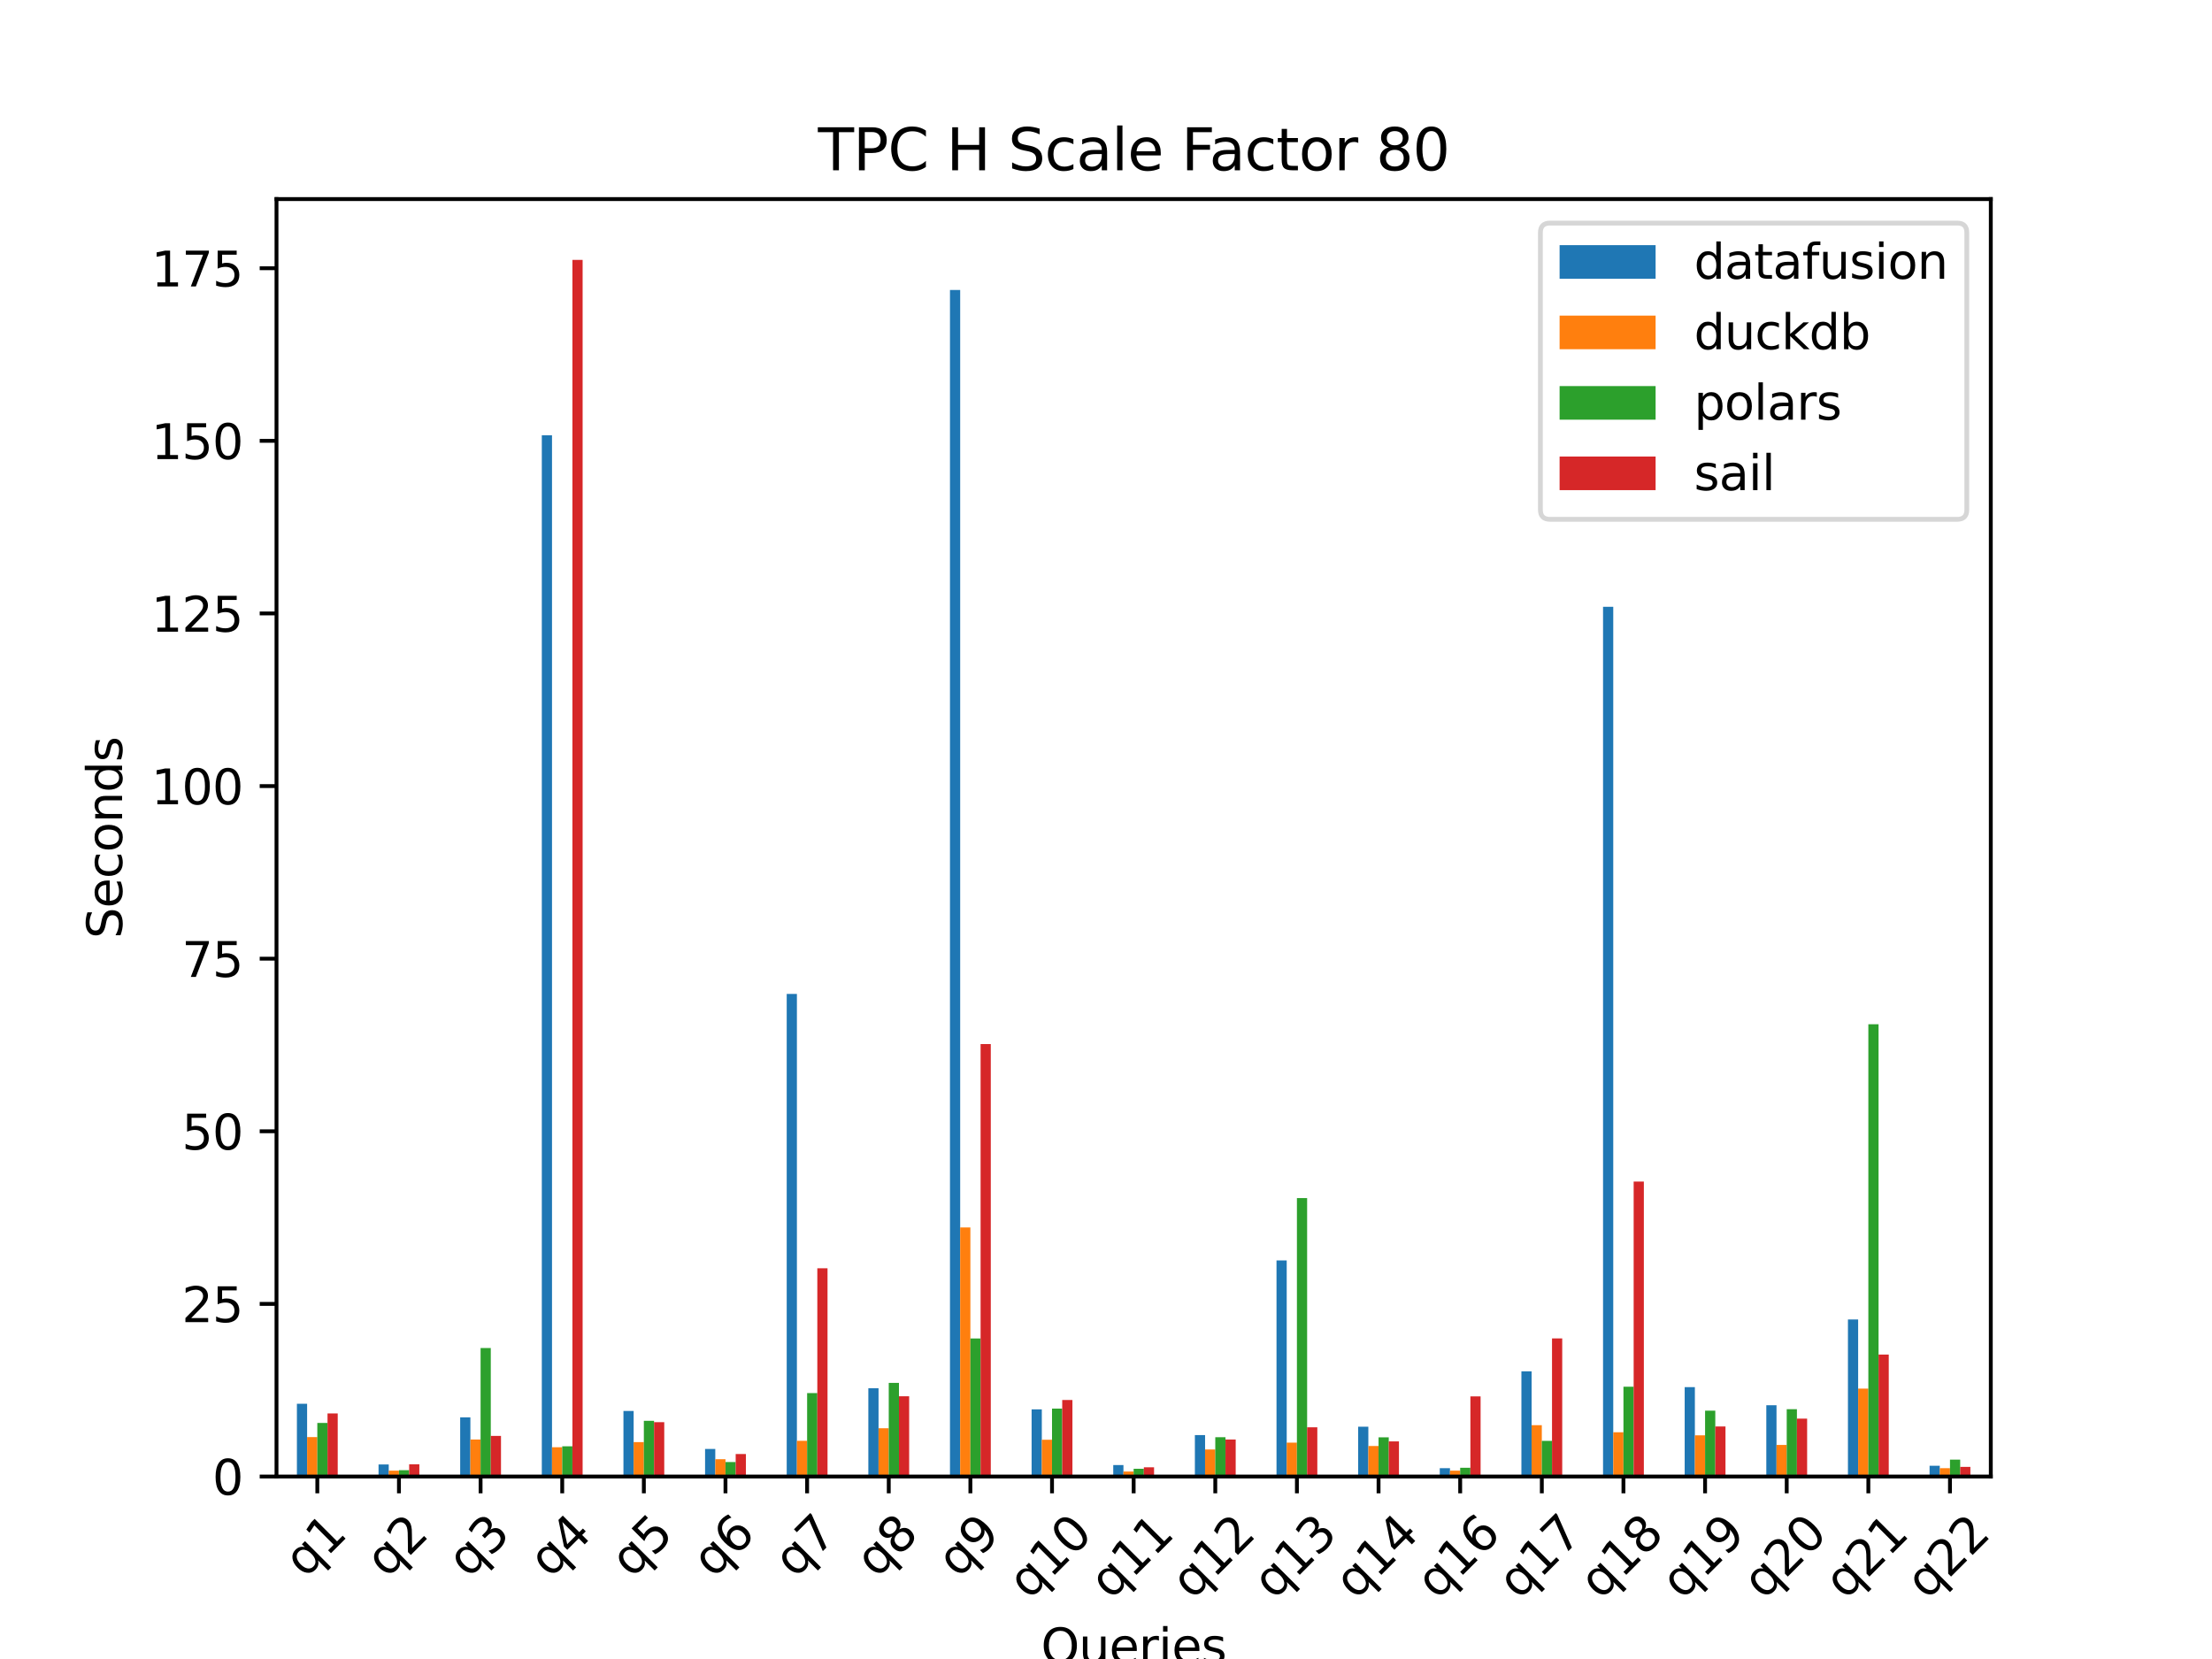 <?xml version="1.0" encoding="utf-8" standalone="no"?>
<!DOCTYPE svg PUBLIC "-//W3C//DTD SVG 1.1//EN"
  "http://www.w3.org/Graphics/SVG/1.1/DTD/svg11.dtd">
<svg xmlns:xlink="http://www.w3.org/1999/xlink" width="460.8pt" height="345.6pt" viewBox="0 0 460.8 345.6" xmlns="http://www.w3.org/2000/svg" version="1.1">
 <defs>
  <style type="text/css">*{stroke-linejoin: round; stroke-linecap: butt}</style>
 </defs>
 <g id="figure_1">
  <g id="patch_1">
   <path d="M 0 345.6 
L 460.8 345.6 
L 460.8 0 
L 0 0 
z
" style="fill: #ffffff"/>
  </g>
  <g id="axes_1">
   <g id="patch_2">
    <path d="M 57.6 307.584 
L 414.72 307.584 
L 414.72 41.472 
L 57.6 41.472 
z
" style="fill: #ffffff"/>
   </g>
   <g id="patch_3">
    <path d="M 61.851 307.584 
L 63.977 307.584 
L 63.977 292.429 
L 61.851 292.429 
z
" clip-path="url(#p8d4b5e4574)" style="fill: #1f77b4"/>
   </g>
   <g id="patch_4">
    <path d="M 78.857 307.584 
L 80.983 307.584 
L 80.983 305.08 
L 78.857 305.08 
z
" clip-path="url(#p8d4b5e4574)" style="fill: #1f77b4"/>
   </g>
   <g id="patch_5">
    <path d="M 95.863 307.584 
L 97.989 307.584 
L 97.989 295.262 
L 95.863 295.262 
z
" clip-path="url(#p8d4b5e4574)" style="fill: #1f77b4"/>
   </g>
   <g id="patch_6">
    <path d="M 112.869 307.584 
L 114.994 307.584 
L 114.994 90.67 
L 112.869 90.67 
z
" clip-path="url(#p8d4b5e4574)" style="fill: #1f77b4"/>
   </g>
   <g id="patch_7">
    <path d="M 129.874 307.584 
L 132 307.584 
L 132 293.93 
L 129.874 293.93 
z
" clip-path="url(#p8d4b5e4574)" style="fill: #1f77b4"/>
   </g>
   <g id="patch_8">
    <path d="M 146.88 307.584 
L 149.006 307.584 
L 149.006 301.847 
L 146.88 301.847 
z
" clip-path="url(#p8d4b5e4574)" style="fill: #1f77b4"/>
   </g>
   <g id="patch_9">
    <path d="M 163.886 307.584 
L 166.011 307.584 
L 166.011 207.055 
L 163.886 207.055 
z
" clip-path="url(#p8d4b5e4574)" style="fill: #1f77b4"/>
   </g>
   <g id="patch_10">
    <path d="M 180.891 307.584 
L 183.017 307.584 
L 183.017 289.195 
L 180.891 289.195 
z
" clip-path="url(#p8d4b5e4574)" style="fill: #1f77b4"/>
   </g>
   <g id="patch_11">
    <path d="M 197.897 307.584 
L 200.023 307.584 
L 200.023 60.404 
L 197.897 60.404 
z
" clip-path="url(#p8d4b5e4574)" style="fill: #1f77b4"/>
   </g>
   <g id="patch_12">
    <path d="M 214.903 307.584 
L 217.029 307.584 
L 217.029 293.596 
L 214.903 293.596 
z
" clip-path="url(#p8d4b5e4574)" style="fill: #1f77b4"/>
   </g>
   <g id="patch_13">
    <path d="M 231.909 307.584 
L 234.034 307.584 
L 234.034 305.196 
L 231.909 305.196 
z
" clip-path="url(#p8d4b5e4574)" style="fill: #1f77b4"/>
   </g>
   <g id="patch_14">
    <path d="M 248.914 307.584 
L 251.04 307.584 
L 251.04 298.949 
L 248.914 298.949 
z
" clip-path="url(#p8d4b5e4574)" style="fill: #1f77b4"/>
   </g>
   <g id="patch_15">
    <path d="M 265.92 307.584 
L 268.046 307.584 
L 268.046 262.569 
L 265.92 262.569 
z
" clip-path="url(#p8d4b5e4574)" style="fill: #1f77b4"/>
   </g>
   <g id="patch_16">
    <path d="M 282.926 307.584 
L 285.051 307.584 
L 285.051 297.211 
L 282.926 297.211 
z
" clip-path="url(#p8d4b5e4574)" style="fill: #1f77b4"/>
   </g>
   <g id="patch_17">
    <path d="M 299.931 307.584 
L 302.057 307.584 
L 302.057 305.854 
L 299.931 305.854 
z
" clip-path="url(#p8d4b5e4574)" style="fill: #1f77b4"/>
   </g>
   <g id="patch_18">
    <path d="M 316.937 307.584 
L 319.063 307.584 
L 319.063 285.675 
L 316.937 285.675 
z
" clip-path="url(#p8d4b5e4574)" style="fill: #1f77b4"/>
   </g>
   <g id="patch_19">
    <path d="M 333.943 307.584 
L 336.069 307.584 
L 336.069 126.411 
L 333.943 126.411 
z
" clip-path="url(#p8d4b5e4574)" style="fill: #1f77b4"/>
   </g>
   <g id="patch_20">
    <path d="M 350.949 307.584 
L 353.074 307.584 
L 353.074 288.96 
L 350.949 288.96 
z
" clip-path="url(#p8d4b5e4574)" style="fill: #1f77b4"/>
   </g>
   <g id="patch_21">
    <path d="M 367.954 307.584 
L 370.08 307.584 
L 370.08 292.737 
L 367.954 292.737 
z
" clip-path="url(#p8d4b5e4574)" style="fill: #1f77b4"/>
   </g>
   <g id="patch_22">
    <path d="M 384.96 307.584 
L 387.086 307.584 
L 387.086 274.871 
L 384.96 274.871 
z
" clip-path="url(#p8d4b5e4574)" style="fill: #1f77b4"/>
   </g>
   <g id="patch_23">
    <path d="M 401.966 307.584 
L 404.091 307.584 
L 404.091 305.343 
L 401.966 305.343 
z
" clip-path="url(#p8d4b5e4574)" style="fill: #1f77b4"/>
   </g>
   <g id="patch_24">
    <path d="M 63.977 307.584 
L 66.103 307.584 
L 66.103 299.376 
L 63.977 299.376 
z
" clip-path="url(#p8d4b5e4574)" style="fill: #ff7f0e"/>
   </g>
   <g id="patch_25">
    <path d="M 80.983 307.584 
L 83.109 307.584 
L 83.109 306.364 
L 80.983 306.364 
z
" clip-path="url(#p8d4b5e4574)" style="fill: #ff7f0e"/>
   </g>
   <g id="patch_26">
    <path d="M 97.989 307.584 
L 100.114 307.584 
L 100.114 299.871 
L 97.989 299.871 
z
" clip-path="url(#p8d4b5e4574)" style="fill: #ff7f0e"/>
   </g>
   <g id="patch_27">
    <path d="M 114.994 307.584 
L 117.12 307.584 
L 117.12 301.491 
L 114.994 301.491 
z
" clip-path="url(#p8d4b5e4574)" style="fill: #ff7f0e"/>
   </g>
   <g id="patch_28">
    <path d="M 132 307.584 
L 134.126 307.584 
L 134.126 300.414 
L 132 300.414 
z
" clip-path="url(#p8d4b5e4574)" style="fill: #ff7f0e"/>
   </g>
   <g id="patch_29">
    <path d="M 149.006 307.584 
L 151.131 307.584 
L 151.131 303.984 
L 149.006 303.984 
z
" clip-path="url(#p8d4b5e4574)" style="fill: #ff7f0e"/>
   </g>
   <g id="patch_30">
    <path d="M 166.011 307.584 
L 168.137 307.584 
L 168.137 300.149 
L 166.011 300.149 
z
" clip-path="url(#p8d4b5e4574)" style="fill: #ff7f0e"/>
   </g>
   <g id="patch_31">
    <path d="M 183.017 307.584 
L 185.143 307.584 
L 185.143 297.531 
L 183.017 297.531 
z
" clip-path="url(#p8d4b5e4574)" style="fill: #ff7f0e"/>
   </g>
   <g id="patch_32">
    <path d="M 200.023 307.584 
L 202.149 307.584 
L 202.149 255.701 
L 200.023 255.701 
z
" clip-path="url(#p8d4b5e4574)" style="fill: #ff7f0e"/>
   </g>
   <g id="patch_33">
    <path d="M 217.029 307.584 
L 219.154 307.584 
L 219.154 299.931 
L 217.029 299.931 
z
" clip-path="url(#p8d4b5e4574)" style="fill: #ff7f0e"/>
   </g>
   <g id="patch_34">
    <path d="M 234.034 307.584 
L 236.16 307.584 
L 236.16 306.551 
L 234.034 306.551 
z
" clip-path="url(#p8d4b5e4574)" style="fill: #ff7f0e"/>
   </g>
   <g id="patch_35">
    <path d="M 251.04 307.584 
L 253.166 307.584 
L 253.166 301.953 
L 251.04 301.953 
z
" clip-path="url(#p8d4b5e4574)" style="fill: #ff7f0e"/>
   </g>
   <g id="patch_36">
    <path d="M 268.046 307.584 
L 270.171 307.584 
L 270.171 300.53 
L 268.046 300.53 
z
" clip-path="url(#p8d4b5e4574)" style="fill: #ff7f0e"/>
   </g>
   <g id="patch_37">
    <path d="M 285.051 307.584 
L 287.177 307.584 
L 287.177 301.223 
L 285.051 301.223 
z
" clip-path="url(#p8d4b5e4574)" style="fill: #ff7f0e"/>
   </g>
   <g id="patch_38">
    <path d="M 302.057 307.584 
L 304.183 307.584 
L 304.183 306.362 
L 302.057 306.362 
z
" clip-path="url(#p8d4b5e4574)" style="fill: #ff7f0e"/>
   </g>
   <g id="patch_39">
    <path d="M 319.063 307.584 
L 321.189 307.584 
L 321.189 296.889 
L 319.063 296.889 
z
" clip-path="url(#p8d4b5e4574)" style="fill: #ff7f0e"/>
   </g>
   <g id="patch_40">
    <path d="M 336.069 307.584 
L 338.194 307.584 
L 338.194 298.366 
L 336.069 298.366 
z
" clip-path="url(#p8d4b5e4574)" style="fill: #ff7f0e"/>
   </g>
   <g id="patch_41">
    <path d="M 353.074 307.584 
L 355.2 307.584 
L 355.2 299.008 
L 353.074 299.008 
z
" clip-path="url(#p8d4b5e4574)" style="fill: #ff7f0e"/>
   </g>
   <g id="patch_42">
    <path d="M 370.08 307.584 
L 372.206 307.584 
L 372.206 301.008 
L 370.08 301.008 
z
" clip-path="url(#p8d4b5e4574)" style="fill: #ff7f0e"/>
   </g>
   <g id="patch_43">
    <path d="M 387.086 307.584 
L 389.211 307.584 
L 389.211 289.269 
L 387.086 289.269 
z
" clip-path="url(#p8d4b5e4574)" style="fill: #ff7f0e"/>
   </g>
   <g id="patch_44">
    <path d="M 404.091 307.584 
L 406.217 307.584 
L 406.217 305.848 
L 404.091 305.848 
z
" clip-path="url(#p8d4b5e4574)" style="fill: #ff7f0e"/>
   </g>
   <g id="patch_45">
    <path d="M 66.103 307.584 
L 68.229 307.584 
L 68.229 296.42 
L 66.103 296.42 
z
" clip-path="url(#p8d4b5e4574)" style="fill: #2ca02c"/>
   </g>
   <g id="patch_46">
    <path d="M 83.109 307.584 
L 85.234 307.584 
L 85.234 306.266 
L 83.109 306.266 
z
" clip-path="url(#p8d4b5e4574)" style="fill: #2ca02c"/>
   </g>
   <g id="patch_47">
    <path d="M 100.114 307.584 
L 102.24 307.584 
L 102.24 280.822 
L 100.114 280.822 
z
" clip-path="url(#p8d4b5e4574)" style="fill: #2ca02c"/>
   </g>
   <g id="patch_48">
    <path d="M 117.12 307.584 
L 119.246 307.584 
L 119.246 301.29 
L 117.12 301.29 
z
" clip-path="url(#p8d4b5e4574)" style="fill: #2ca02c"/>
   </g>
   <g id="patch_49">
    <path d="M 134.126 307.584 
L 136.251 307.584 
L 136.251 295.987 
L 134.126 295.987 
z
" clip-path="url(#p8d4b5e4574)" style="fill: #2ca02c"/>
   </g>
   <g id="patch_50">
    <path d="M 151.131 307.584 
L 153.257 307.584 
L 153.257 304.568 
L 151.131 304.568 
z
" clip-path="url(#p8d4b5e4574)" style="fill: #2ca02c"/>
   </g>
   <g id="patch_51">
    <path d="M 168.137 307.584 
L 170.263 307.584 
L 170.263 290.205 
L 168.137 290.205 
z
" clip-path="url(#p8d4b5e4574)" style="fill: #2ca02c"/>
   </g>
   <g id="patch_52">
    <path d="M 185.143 307.584 
L 187.269 307.584 
L 187.269 288.077 
L 185.143 288.077 
z
" clip-path="url(#p8d4b5e4574)" style="fill: #2ca02c"/>
   </g>
   <g id="patch_53">
    <path d="M 202.149 307.584 
L 204.274 307.584 
L 204.274 278.828 
L 202.149 278.828 
z
" clip-path="url(#p8d4b5e4574)" style="fill: #2ca02c"/>
   </g>
   <g id="patch_54">
    <path d="M 219.154 307.584 
L 221.28 307.584 
L 221.28 293.434 
L 219.154 293.434 
z
" clip-path="url(#p8d4b5e4574)" style="fill: #2ca02c"/>
   </g>
   <g id="patch_55">
    <path d="M 236.16 307.584 
L 238.286 307.584 
L 238.286 305.975 
L 236.16 305.975 
z
" clip-path="url(#p8d4b5e4574)" style="fill: #2ca02c"/>
   </g>
   <g id="patch_56">
    <path d="M 253.166 307.584 
L 255.291 307.584 
L 255.291 299.401 
L 253.166 299.401 
z
" clip-path="url(#p8d4b5e4574)" style="fill: #2ca02c"/>
   </g>
   <g id="patch_57">
    <path d="M 270.171 307.584 
L 272.297 307.584 
L 272.297 249.577 
L 270.171 249.577 
z
" clip-path="url(#p8d4b5e4574)" style="fill: #2ca02c"/>
   </g>
   <g id="patch_58">
    <path d="M 287.177 307.584 
L 289.303 307.584 
L 289.303 299.42 
L 287.177 299.42 
z
" clip-path="url(#p8d4b5e4574)" style="fill: #2ca02c"/>
   </g>
   <g id="patch_59">
    <path d="M 304.183 307.584 
L 306.309 307.584 
L 306.309 305.766 
L 304.183 305.766 
z
" clip-path="url(#p8d4b5e4574)" style="fill: #2ca02c"/>
   </g>
   <g id="patch_60">
    <path d="M 321.189 307.584 
L 323.314 307.584 
L 323.314 300.163 
L 321.189 300.163 
z
" clip-path="url(#p8d4b5e4574)" style="fill: #2ca02c"/>
   </g>
   <g id="patch_61">
    <path d="M 338.194 307.584 
L 340.32 307.584 
L 340.32 288.876 
L 338.194 288.876 
z
" clip-path="url(#p8d4b5e4574)" style="fill: #2ca02c"/>
   </g>
   <g id="patch_62">
    <path d="M 355.2 307.584 
L 357.326 307.584 
L 357.326 293.868 
L 355.2 293.868 
z
" clip-path="url(#p8d4b5e4574)" style="fill: #2ca02c"/>
   </g>
   <g id="patch_63">
    <path d="M 372.206 307.584 
L 374.331 307.584 
L 374.331 293.559 
L 372.206 293.559 
z
" clip-path="url(#p8d4b5e4574)" style="fill: #2ca02c"/>
   </g>
   <g id="patch_64">
    <path d="M 389.211 307.584 
L 391.337 307.584 
L 391.337 213.375 
L 389.211 213.375 
z
" clip-path="url(#p8d4b5e4574)" style="fill: #2ca02c"/>
   </g>
   <g id="patch_65">
    <path d="M 406.217 307.584 
L 408.343 307.584 
L 408.343 304.071 
L 406.217 304.071 
z
" clip-path="url(#p8d4b5e4574)" style="fill: #2ca02c"/>
   </g>
   <g id="patch_66">
    <path d="M 68.229 307.584 
L 70.354 307.584 
L 70.354 294.443 
L 68.229 294.443 
z
" clip-path="url(#p8d4b5e4574)" style="fill: #d62728"/>
   </g>
   <g id="patch_67">
    <path d="M 85.234 307.584 
L 87.36 307.584 
L 87.36 305.037 
L 85.234 305.037 
z
" clip-path="url(#p8d4b5e4574)" style="fill: #d62728"/>
   </g>
   <g id="patch_68">
    <path d="M 102.24 307.584 
L 104.366 307.584 
L 104.366 299.124 
L 102.24 299.124 
z
" clip-path="url(#p8d4b5e4574)" style="fill: #d62728"/>
   </g>
   <g id="patch_69">
    <path d="M 119.246 307.584 
L 121.371 307.584 
L 121.371 54.144 
L 119.246 54.144 
z
" clip-path="url(#p8d4b5e4574)" style="fill: #d62728"/>
   </g>
   <g id="patch_70">
    <path d="M 136.251 307.584 
L 138.377 307.584 
L 138.377 296.261 
L 136.251 296.261 
z
" clip-path="url(#p8d4b5e4574)" style="fill: #d62728"/>
   </g>
   <g id="patch_71">
    <path d="M 153.257 307.584 
L 155.383 307.584 
L 155.383 302.899 
L 153.257 302.899 
z
" clip-path="url(#p8d4b5e4574)" style="fill: #d62728"/>
   </g>
   <g id="patch_72">
    <path d="M 170.263 307.584 
L 172.389 307.584 
L 172.389 264.202 
L 170.263 264.202 
z
" clip-path="url(#p8d4b5e4574)" style="fill: #d62728"/>
   </g>
   <g id="patch_73">
    <path d="M 187.269 307.584 
L 189.394 307.584 
L 189.394 290.864 
L 187.269 290.864 
z
" clip-path="url(#p8d4b5e4574)" style="fill: #d62728"/>
   </g>
   <g id="patch_74">
    <path d="M 204.274 307.584 
L 206.4 307.584 
L 206.4 217.495 
L 204.274 217.495 
z
" clip-path="url(#p8d4b5e4574)" style="fill: #d62728"/>
   </g>
   <g id="patch_75">
    <path d="M 221.28 307.584 
L 223.406 307.584 
L 223.406 291.647 
L 221.28 291.647 
z
" clip-path="url(#p8d4b5e4574)" style="fill: #d62728"/>
   </g>
   <g id="patch_76">
    <path d="M 238.286 307.584 
L 240.411 307.584 
L 240.411 305.662 
L 238.286 305.662 
z
" clip-path="url(#p8d4b5e4574)" style="fill: #d62728"/>
   </g>
   <g id="patch_77">
    <path d="M 255.291 307.584 
L 257.417 307.584 
L 257.417 299.871 
L 255.291 299.871 
z
" clip-path="url(#p8d4b5e4574)" style="fill: #d62728"/>
   </g>
   <g id="patch_78">
    <path d="M 272.297 307.584 
L 274.423 307.584 
L 274.423 297.333 
L 272.297 297.333 
z
" clip-path="url(#p8d4b5e4574)" style="fill: #d62728"/>
   </g>
   <g id="patch_79">
    <path d="M 289.303 307.584 
L 291.429 307.584 
L 291.429 300.269 
L 289.303 300.269 
z
" clip-path="url(#p8d4b5e4574)" style="fill: #d62728"/>
   </g>
   <g id="patch_80">
    <path d="M 306.309 307.584 
L 308.434 307.584 
L 308.434 290.895 
L 306.309 290.895 
z
" clip-path="url(#p8d4b5e4574)" style="fill: #d62728"/>
   </g>
   <g id="patch_81">
    <path d="M 323.314 307.584 
L 325.44 307.584 
L 325.44 278.82 
L 323.314 278.82 
z
" clip-path="url(#p8d4b5e4574)" style="fill: #d62728"/>
   </g>
   <g id="patch_82">
    <path d="M 340.32 307.584 
L 342.446 307.584 
L 342.446 246.145 
L 340.32 246.145 
z
" clip-path="url(#p8d4b5e4574)" style="fill: #d62728"/>
   </g>
   <g id="patch_83">
    <path d="M 357.326 307.584 
L 359.451 307.584 
L 359.451 297.155 
L 357.326 297.155 
z
" clip-path="url(#p8d4b5e4574)" style="fill: #d62728"/>
   </g>
   <g id="patch_84">
    <path d="M 374.331 307.584 
L 376.457 307.584 
L 376.457 295.531 
L 374.331 295.531 
z
" clip-path="url(#p8d4b5e4574)" style="fill: #d62728"/>
   </g>
   <g id="patch_85">
    <path d="M 391.337 307.584 
L 393.463 307.584 
L 393.463 282.185 
L 391.337 282.185 
z
" clip-path="url(#p8d4b5e4574)" style="fill: #d62728"/>
   </g>
   <g id="patch_86">
    <path d="M 408.343 307.584 
L 410.469 307.584 
L 410.469 305.573 
L 408.343 305.573 
z
" clip-path="url(#p8d4b5e4574)" style="fill: #d62728"/>
   </g>
   <g id="matplotlib.axis_1">
    <g id="xtick_1">
     <g id="line2d_1">
      <defs>
       <path id="mc12cd86eb8" d="M 0 0 
L 0 3.5 
" style="stroke: #000000; stroke-width: 0.8"/>
      </defs>
      <g>
       <use xlink:href="#mc12cd86eb8" x="66.103" y="307.584" style="stroke: #000000; stroke-width: 0.8"/>
      </g>
     </g>
     <g id="text_1">
      <!-- q1 -->
      <g transform="translate(63.56 328.945) rotate(-45) scale(0.1 -0.1)">
       <defs>
        <path id="DejaVuSans-71" d="M 947 1747 
Q 947 1113 1208 752 
Q 1469 391 1925 391 
Q 2381 391 2643 752 
Q 2906 1113 2906 1747 
Q 2906 2381 2643 2742 
Q 2381 3103 1925 3103 
Q 1469 3103 1208 2742 
Q 947 2381 947 1747 
z
M 2906 525 
Q 2725 213 2448 61 
Q 2172 -91 1784 -91 
Q 1150 -91 751 415 
Q 353 922 353 1747 
Q 353 2572 751 3078 
Q 1150 3584 1784 3584 
Q 2172 3584 2448 3432 
Q 2725 3281 2906 2969 
L 2906 3500 
L 3481 3500 
L 3481 -1331 
L 2906 -1331 
L 2906 525 
z
" transform="scale(0.016)"/>
        <path id="DejaVuSans-31" d="M 794 531 
L 1825 531 
L 1825 4091 
L 703 3866 
L 703 4441 
L 1819 4666 
L 2450 4666 
L 2450 531 
L 3481 531 
L 3481 0 
L 794 0 
L 794 531 
z
" transform="scale(0.016)"/>
       </defs>
       <use xlink:href="#DejaVuSans-71"/>
       <use xlink:href="#DejaVuSans-31" transform="translate(63.477 0)"/>
      </g>
     </g>
    </g>
    <g id="xtick_2">
     <g id="line2d_2">
      <g>
       <use xlink:href="#mc12cd86eb8" x="83.109" y="307.584" style="stroke: #000000; stroke-width: 0.8"/>
      </g>
     </g>
     <g id="text_2">
      <!-- q2 -->
      <g transform="translate(80.566 328.945) rotate(-45) scale(0.1 -0.1)">
       <defs>
        <path id="DejaVuSans-32" d="M 1228 531 
L 3431 531 
L 3431 0 
L 469 0 
L 469 531 
Q 828 903 1448 1529 
Q 2069 2156 2228 2338 
Q 2531 2678 2651 2914 
Q 2772 3150 2772 3378 
Q 2772 3750 2511 3984 
Q 2250 4219 1831 4219 
Q 1534 4219 1204 4116 
Q 875 4013 500 3803 
L 500 4441 
Q 881 4594 1212 4672 
Q 1544 4750 1819 4750 
Q 2544 4750 2975 4387 
Q 3406 4025 3406 3419 
Q 3406 3131 3298 2873 
Q 3191 2616 2906 2266 
Q 2828 2175 2409 1742 
Q 1991 1309 1228 531 
z
" transform="scale(0.016)"/>
       </defs>
       <use xlink:href="#DejaVuSans-71"/>
       <use xlink:href="#DejaVuSans-32" transform="translate(63.477 0)"/>
      </g>
     </g>
    </g>
    <g id="xtick_3">
     <g id="line2d_3">
      <g>
       <use xlink:href="#mc12cd86eb8" x="100.114" y="307.584" style="stroke: #000000; stroke-width: 0.8"/>
      </g>
     </g>
     <g id="text_3">
      <!-- q3 -->
      <g transform="translate(97.571 328.945) rotate(-45) scale(0.1 -0.1)">
       <defs>
        <path id="DejaVuSans-33" d="M 2597 2516 
Q 3050 2419 3304 2112 
Q 3559 1806 3559 1356 
Q 3559 666 3084 287 
Q 2609 -91 1734 -91 
Q 1441 -91 1130 -33 
Q 819 25 488 141 
L 488 750 
Q 750 597 1062 519 
Q 1375 441 1716 441 
Q 2309 441 2620 675 
Q 2931 909 2931 1356 
Q 2931 1769 2642 2001 
Q 2353 2234 1838 2234 
L 1294 2234 
L 1294 2753 
L 1863 2753 
Q 2328 2753 2575 2939 
Q 2822 3125 2822 3475 
Q 2822 3834 2567 4026 
Q 2313 4219 1838 4219 
Q 1578 4219 1281 4162 
Q 984 4106 628 3988 
L 628 4550 
Q 988 4650 1302 4700 
Q 1616 4750 1894 4750 
Q 2613 4750 3031 4423 
Q 3450 4097 3450 3541 
Q 3450 3153 3228 2886 
Q 3006 2619 2597 2516 
z
" transform="scale(0.016)"/>
       </defs>
       <use xlink:href="#DejaVuSans-71"/>
       <use xlink:href="#DejaVuSans-33" transform="translate(63.477 0)"/>
      </g>
     </g>
    </g>
    <g id="xtick_4">
     <g id="line2d_4">
      <g>
       <use xlink:href="#mc12cd86eb8" x="117.12" y="307.584" style="stroke: #000000; stroke-width: 0.8"/>
      </g>
     </g>
     <g id="text_4">
      <!-- q4 -->
      <g transform="translate(114.577 328.945) rotate(-45) scale(0.1 -0.1)">
       <defs>
        <path id="DejaVuSans-34" d="M 2419 4116 
L 825 1625 
L 2419 1625 
L 2419 4116 
z
M 2253 4666 
L 3047 4666 
L 3047 1625 
L 3713 1625 
L 3713 1100 
L 3047 1100 
L 3047 0 
L 2419 0 
L 2419 1100 
L 313 1100 
L 313 1709 
L 2253 4666 
z
" transform="scale(0.016)"/>
       </defs>
       <use xlink:href="#DejaVuSans-71"/>
       <use xlink:href="#DejaVuSans-34" transform="translate(63.477 0)"/>
      </g>
     </g>
    </g>
    <g id="xtick_5">
     <g id="line2d_5">
      <g>
       <use xlink:href="#mc12cd86eb8" x="134.126" y="307.584" style="stroke: #000000; stroke-width: 0.8"/>
      </g>
     </g>
     <g id="text_5">
      <!-- q5 -->
      <g transform="translate(131.583 328.945) rotate(-45) scale(0.1 -0.1)">
       <defs>
        <path id="DejaVuSans-35" d="M 691 4666 
L 3169 4666 
L 3169 4134 
L 1269 4134 
L 1269 2991 
Q 1406 3038 1543 3061 
Q 1681 3084 1819 3084 
Q 2600 3084 3056 2656 
Q 3513 2228 3513 1497 
Q 3513 744 3044 326 
Q 2575 -91 1722 -91 
Q 1428 -91 1123 -41 
Q 819 9 494 109 
L 494 744 
Q 775 591 1075 516 
Q 1375 441 1709 441 
Q 2250 441 2565 725 
Q 2881 1009 2881 1497 
Q 2881 1984 2565 2268 
Q 2250 2553 1709 2553 
Q 1456 2553 1204 2497 
Q 953 2441 691 2322 
L 691 4666 
z
" transform="scale(0.016)"/>
       </defs>
       <use xlink:href="#DejaVuSans-71"/>
       <use xlink:href="#DejaVuSans-35" transform="translate(63.477 0)"/>
      </g>
     </g>
    </g>
    <g id="xtick_6">
     <g id="line2d_6">
      <g>
       <use xlink:href="#mc12cd86eb8" x="151.131" y="307.584" style="stroke: #000000; stroke-width: 0.8"/>
      </g>
     </g>
     <g id="text_6">
      <!-- q6 -->
      <g transform="translate(148.589 328.945) rotate(-45) scale(0.1 -0.1)">
       <defs>
        <path id="DejaVuSans-36" d="M 2113 2584 
Q 1688 2584 1439 2293 
Q 1191 2003 1191 1497 
Q 1191 994 1439 701 
Q 1688 409 2113 409 
Q 2538 409 2786 701 
Q 3034 994 3034 1497 
Q 3034 2003 2786 2293 
Q 2538 2584 2113 2584 
z
M 3366 4563 
L 3366 3988 
Q 3128 4100 2886 4159 
Q 2644 4219 2406 4219 
Q 1781 4219 1451 3797 
Q 1122 3375 1075 2522 
Q 1259 2794 1537 2939 
Q 1816 3084 2150 3084 
Q 2853 3084 3261 2657 
Q 3669 2231 3669 1497 
Q 3669 778 3244 343 
Q 2819 -91 2113 -91 
Q 1303 -91 875 529 
Q 447 1150 447 2328 
Q 447 3434 972 4092 
Q 1497 4750 2381 4750 
Q 2619 4750 2861 4703 
Q 3103 4656 3366 4563 
z
" transform="scale(0.016)"/>
       </defs>
       <use xlink:href="#DejaVuSans-71"/>
       <use xlink:href="#DejaVuSans-36" transform="translate(63.477 0)"/>
      </g>
     </g>
    </g>
    <g id="xtick_7">
     <g id="line2d_7">
      <g>
       <use xlink:href="#mc12cd86eb8" x="168.137" y="307.584" style="stroke: #000000; stroke-width: 0.8"/>
      </g>
     </g>
     <g id="text_7">
      <!-- q7 -->
      <g transform="translate(165.594 328.945) rotate(-45) scale(0.1 -0.1)">
       <defs>
        <path id="DejaVuSans-37" d="M 525 4666 
L 3525 4666 
L 3525 4397 
L 1831 0 
L 1172 0 
L 2766 4134 
L 525 4134 
L 525 4666 
z
" transform="scale(0.016)"/>
       </defs>
       <use xlink:href="#DejaVuSans-71"/>
       <use xlink:href="#DejaVuSans-37" transform="translate(63.477 0)"/>
      </g>
     </g>
    </g>
    <g id="xtick_8">
     <g id="line2d_8">
      <g>
       <use xlink:href="#mc12cd86eb8" x="185.143" y="307.584" style="stroke: #000000; stroke-width: 0.8"/>
      </g>
     </g>
     <g id="text_8">
      <!-- q8 -->
      <g transform="translate(182.6 328.945) rotate(-45) scale(0.1 -0.1)">
       <defs>
        <path id="DejaVuSans-38" d="M 2034 2216 
Q 1584 2216 1326 1975 
Q 1069 1734 1069 1313 
Q 1069 891 1326 650 
Q 1584 409 2034 409 
Q 2484 409 2743 651 
Q 3003 894 3003 1313 
Q 3003 1734 2745 1975 
Q 2488 2216 2034 2216 
z
M 1403 2484 
Q 997 2584 770 2862 
Q 544 3141 544 3541 
Q 544 4100 942 4425 
Q 1341 4750 2034 4750 
Q 2731 4750 3128 4425 
Q 3525 4100 3525 3541 
Q 3525 3141 3298 2862 
Q 3072 2584 2669 2484 
Q 3125 2378 3379 2068 
Q 3634 1759 3634 1313 
Q 3634 634 3220 271 
Q 2806 -91 2034 -91 
Q 1263 -91 848 271 
Q 434 634 434 1313 
Q 434 1759 690 2068 
Q 947 2378 1403 2484 
z
M 1172 3481 
Q 1172 3119 1398 2916 
Q 1625 2713 2034 2713 
Q 2441 2713 2670 2916 
Q 2900 3119 2900 3481 
Q 2900 3844 2670 4047 
Q 2441 4250 2034 4250 
Q 1625 4250 1398 4047 
Q 1172 3844 1172 3481 
z
" transform="scale(0.016)"/>
       </defs>
       <use xlink:href="#DejaVuSans-71"/>
       <use xlink:href="#DejaVuSans-38" transform="translate(63.477 0)"/>
      </g>
     </g>
    </g>
    <g id="xtick_9">
     <g id="line2d_9">
      <g>
       <use xlink:href="#mc12cd86eb8" x="202.149" y="307.584" style="stroke: #000000; stroke-width: 0.8"/>
      </g>
     </g>
     <g id="text_9">
      <!-- q9 -->
      <g transform="translate(199.606 328.945) rotate(-45) scale(0.1 -0.1)">
       <defs>
        <path id="DejaVuSans-39" d="M 703 97 
L 703 672 
Q 941 559 1184 500 
Q 1428 441 1663 441 
Q 2288 441 2617 861 
Q 2947 1281 2994 2138 
Q 2813 1869 2534 1725 
Q 2256 1581 1919 1581 
Q 1219 1581 811 2004 
Q 403 2428 403 3163 
Q 403 3881 828 4315 
Q 1253 4750 1959 4750 
Q 2769 4750 3195 4129 
Q 3622 3509 3622 2328 
Q 3622 1225 3098 567 
Q 2575 -91 1691 -91 
Q 1453 -91 1209 -44 
Q 966 3 703 97 
z
M 1959 2075 
Q 2384 2075 2632 2365 
Q 2881 2656 2881 3163 
Q 2881 3666 2632 3958 
Q 2384 4250 1959 4250 
Q 1534 4250 1286 3958 
Q 1038 3666 1038 3163 
Q 1038 2656 1286 2365 
Q 1534 2075 1959 2075 
z
" transform="scale(0.016)"/>
       </defs>
       <use xlink:href="#DejaVuSans-71"/>
       <use xlink:href="#DejaVuSans-39" transform="translate(63.477 0)"/>
      </g>
     </g>
    </g>
    <g id="xtick_10">
     <g id="line2d_10">
      <g>
       <use xlink:href="#mc12cd86eb8" x="219.154" y="307.584" style="stroke: #000000; stroke-width: 0.8"/>
      </g>
     </g>
     <g id="text_10">
      <!-- q10 -->
      <g transform="translate(214.362 333.444) rotate(-45) scale(0.1 -0.1)">
       <defs>
        <path id="DejaVuSans-30" d="M 2034 4250 
Q 1547 4250 1301 3770 
Q 1056 3291 1056 2328 
Q 1056 1369 1301 889 
Q 1547 409 2034 409 
Q 2525 409 2770 889 
Q 3016 1369 3016 2328 
Q 3016 3291 2770 3770 
Q 2525 4250 2034 4250 
z
M 2034 4750 
Q 2819 4750 3233 4129 
Q 3647 3509 3647 2328 
Q 3647 1150 3233 529 
Q 2819 -91 2034 -91 
Q 1250 -91 836 529 
Q 422 1150 422 2328 
Q 422 3509 836 4129 
Q 1250 4750 2034 4750 
z
" transform="scale(0.016)"/>
       </defs>
       <use xlink:href="#DejaVuSans-71"/>
       <use xlink:href="#DejaVuSans-31" transform="translate(63.477 0)"/>
       <use xlink:href="#DejaVuSans-30" transform="translate(127.1 0)"/>
      </g>
     </g>
    </g>
    <g id="xtick_11">
     <g id="line2d_11">
      <g>
       <use xlink:href="#mc12cd86eb8" x="236.16" y="307.584" style="stroke: #000000; stroke-width: 0.8"/>
      </g>
     </g>
     <g id="text_11">
      <!-- q11 -->
      <g transform="translate(231.368 333.444) rotate(-45) scale(0.1 -0.1)">
       <use xlink:href="#DejaVuSans-71"/>
       <use xlink:href="#DejaVuSans-31" transform="translate(63.477 0)"/>
       <use xlink:href="#DejaVuSans-31" transform="translate(127.1 0)"/>
      </g>
     </g>
    </g>
    <g id="xtick_12">
     <g id="line2d_12">
      <g>
       <use xlink:href="#mc12cd86eb8" x="253.166" y="307.584" style="stroke: #000000; stroke-width: 0.8"/>
      </g>
     </g>
     <g id="text_12">
      <!-- q12 -->
      <g transform="translate(248.373 333.444) rotate(-45) scale(0.1 -0.1)">
       <use xlink:href="#DejaVuSans-71"/>
       <use xlink:href="#DejaVuSans-31" transform="translate(63.477 0)"/>
       <use xlink:href="#DejaVuSans-32" transform="translate(127.1 0)"/>
      </g>
     </g>
    </g>
    <g id="xtick_13">
     <g id="line2d_13">
      <g>
       <use xlink:href="#mc12cd86eb8" x="270.171" y="307.584" style="stroke: #000000; stroke-width: 0.8"/>
      </g>
     </g>
     <g id="text_13">
      <!-- q13 -->
      <g transform="translate(265.379 333.444) rotate(-45) scale(0.1 -0.1)">
       <use xlink:href="#DejaVuSans-71"/>
       <use xlink:href="#DejaVuSans-31" transform="translate(63.477 0)"/>
       <use xlink:href="#DejaVuSans-33" transform="translate(127.1 0)"/>
      </g>
     </g>
    </g>
    <g id="xtick_14">
     <g id="line2d_14">
      <g>
       <use xlink:href="#mc12cd86eb8" x="287.177" y="307.584" style="stroke: #000000; stroke-width: 0.8"/>
      </g>
     </g>
     <g id="text_14">
      <!-- q14 -->
      <g transform="translate(282.385 333.444) rotate(-45) scale(0.1 -0.1)">
       <use xlink:href="#DejaVuSans-71"/>
       <use xlink:href="#DejaVuSans-31" transform="translate(63.477 0)"/>
       <use xlink:href="#DejaVuSans-34" transform="translate(127.1 0)"/>
      </g>
     </g>
    </g>
    <g id="xtick_15">
     <g id="line2d_15">
      <g>
       <use xlink:href="#mc12cd86eb8" x="304.183" y="307.584" style="stroke: #000000; stroke-width: 0.8"/>
      </g>
     </g>
     <g id="text_15">
      <!-- q16 -->
      <g transform="translate(299.391 333.444) rotate(-45) scale(0.1 -0.1)">
       <use xlink:href="#DejaVuSans-71"/>
       <use xlink:href="#DejaVuSans-31" transform="translate(63.477 0)"/>
       <use xlink:href="#DejaVuSans-36" transform="translate(127.1 0)"/>
      </g>
     </g>
    </g>
    <g id="xtick_16">
     <g id="line2d_16">
      <g>
       <use xlink:href="#mc12cd86eb8" x="321.189" y="307.584" style="stroke: #000000; stroke-width: 0.8"/>
      </g>
     </g>
     <g id="text_16">
      <!-- q17 -->
      <g transform="translate(316.396 333.444) rotate(-45) scale(0.1 -0.1)">
       <use xlink:href="#DejaVuSans-71"/>
       <use xlink:href="#DejaVuSans-31" transform="translate(63.477 0)"/>
       <use xlink:href="#DejaVuSans-37" transform="translate(127.1 0)"/>
      </g>
     </g>
    </g>
    <g id="xtick_17">
     <g id="line2d_17">
      <g>
       <use xlink:href="#mc12cd86eb8" x="338.194" y="307.584" style="stroke: #000000; stroke-width: 0.8"/>
      </g>
     </g>
     <g id="text_17">
      <!-- q18 -->
      <g transform="translate(333.402 333.444) rotate(-45) scale(0.1 -0.1)">
       <use xlink:href="#DejaVuSans-71"/>
       <use xlink:href="#DejaVuSans-31" transform="translate(63.477 0)"/>
       <use xlink:href="#DejaVuSans-38" transform="translate(127.1 0)"/>
      </g>
     </g>
    </g>
    <g id="xtick_18">
     <g id="line2d_18">
      <g>
       <use xlink:href="#mc12cd86eb8" x="355.2" y="307.584" style="stroke: #000000; stroke-width: 0.8"/>
      </g>
     </g>
     <g id="text_18">
      <!-- q19 -->
      <g transform="translate(350.408 333.444) rotate(-45) scale(0.1 -0.1)">
       <use xlink:href="#DejaVuSans-71"/>
       <use xlink:href="#DejaVuSans-31" transform="translate(63.477 0)"/>
       <use xlink:href="#DejaVuSans-39" transform="translate(127.1 0)"/>
      </g>
     </g>
    </g>
    <g id="xtick_19">
     <g id="line2d_19">
      <g>
       <use xlink:href="#mc12cd86eb8" x="372.206" y="307.584" style="stroke: #000000; stroke-width: 0.8"/>
      </g>
     </g>
     <g id="text_19">
      <!-- q20 -->
      <g transform="translate(367.413 333.444) rotate(-45) scale(0.1 -0.1)">
       <use xlink:href="#DejaVuSans-71"/>
       <use xlink:href="#DejaVuSans-32" transform="translate(63.477 0)"/>
       <use xlink:href="#DejaVuSans-30" transform="translate(127.1 0)"/>
      </g>
     </g>
    </g>
    <g id="xtick_20">
     <g id="line2d_20">
      <g>
       <use xlink:href="#mc12cd86eb8" x="389.211" y="307.584" style="stroke: #000000; stroke-width: 0.8"/>
      </g>
     </g>
     <g id="text_20">
      <!-- q21 -->
      <g transform="translate(384.419 333.444) rotate(-45) scale(0.1 -0.1)">
       <use xlink:href="#DejaVuSans-71"/>
       <use xlink:href="#DejaVuSans-32" transform="translate(63.477 0)"/>
       <use xlink:href="#DejaVuSans-31" transform="translate(127.1 0)"/>
      </g>
     </g>
    </g>
    <g id="xtick_21">
     <g id="line2d_21">
      <g>
       <use xlink:href="#mc12cd86eb8" x="406.217" y="307.584" style="stroke: #000000; stroke-width: 0.8"/>
      </g>
     </g>
     <g id="text_21">
      <!-- q22 -->
      <g transform="translate(401.425 333.444) rotate(-45) scale(0.1 -0.1)">
       <use xlink:href="#DejaVuSans-71"/>
       <use xlink:href="#DejaVuSans-32" transform="translate(63.477 0)"/>
       <use xlink:href="#DejaVuSans-32" transform="translate(127.1 0)"/>
      </g>
     </g>
    </g>
    <g id="text_22">
     <!-- Queries -->
     <g transform="translate(216.853 346.513) scale(0.1 -0.1)">
      <defs>
       <path id="DejaVuSans-51" d="M 2522 4238 
Q 1834 4238 1429 3725 
Q 1025 3213 1025 2328 
Q 1025 1447 1429 934 
Q 1834 422 2522 422 
Q 3209 422 3611 934 
Q 4013 1447 4013 2328 
Q 4013 3213 3611 3725 
Q 3209 4238 2522 4238 
z
M 3406 84 
L 4238 -825 
L 3475 -825 
L 2784 -78 
Q 2681 -84 2626 -87 
Q 2572 -91 2522 -91 
Q 1538 -91 948 567 
Q 359 1225 359 2328 
Q 359 3434 948 4092 
Q 1538 4750 2522 4750 
Q 3503 4750 4090 4092 
Q 4678 3434 4678 2328 
Q 4678 1516 4351 937 
Q 4025 359 3406 84 
z
" transform="scale(0.016)"/>
       <path id="DejaVuSans-75" d="M 544 1381 
L 544 3500 
L 1119 3500 
L 1119 1403 
Q 1119 906 1312 657 
Q 1506 409 1894 409 
Q 2359 409 2629 706 
Q 2900 1003 2900 1516 
L 2900 3500 
L 3475 3500 
L 3475 0 
L 2900 0 
L 2900 538 
Q 2691 219 2414 64 
Q 2138 -91 1772 -91 
Q 1169 -91 856 284 
Q 544 659 544 1381 
z
M 1991 3584 
L 1991 3584 
z
" transform="scale(0.016)"/>
       <path id="DejaVuSans-65" d="M 3597 1894 
L 3597 1613 
L 953 1613 
Q 991 1019 1311 708 
Q 1631 397 2203 397 
Q 2534 397 2845 478 
Q 3156 559 3463 722 
L 3463 178 
Q 3153 47 2828 -22 
Q 2503 -91 2169 -91 
Q 1331 -91 842 396 
Q 353 884 353 1716 
Q 353 2575 817 3079 
Q 1281 3584 2069 3584 
Q 2775 3584 3186 3129 
Q 3597 2675 3597 1894 
z
M 3022 2063 
Q 3016 2534 2758 2815 
Q 2500 3097 2075 3097 
Q 1594 3097 1305 2825 
Q 1016 2553 972 2059 
L 3022 2063 
z
" transform="scale(0.016)"/>
       <path id="DejaVuSans-72" d="M 2631 2963 
Q 2534 3019 2420 3045 
Q 2306 3072 2169 3072 
Q 1681 3072 1420 2755 
Q 1159 2438 1159 1844 
L 1159 0 
L 581 0 
L 581 3500 
L 1159 3500 
L 1159 2956 
Q 1341 3275 1631 3429 
Q 1922 3584 2338 3584 
Q 2397 3584 2469 3576 
Q 2541 3569 2628 3553 
L 2631 2963 
z
" transform="scale(0.016)"/>
       <path id="DejaVuSans-69" d="M 603 3500 
L 1178 3500 
L 1178 0 
L 603 0 
L 603 3500 
z
M 603 4863 
L 1178 4863 
L 1178 4134 
L 603 4134 
L 603 4863 
z
" transform="scale(0.016)"/>
       <path id="DejaVuSans-73" d="M 2834 3397 
L 2834 2853 
Q 2591 2978 2328 3040 
Q 2066 3103 1784 3103 
Q 1356 3103 1142 2972 
Q 928 2841 928 2578 
Q 928 2378 1081 2264 
Q 1234 2150 1697 2047 
L 1894 2003 
Q 2506 1872 2764 1633 
Q 3022 1394 3022 966 
Q 3022 478 2636 193 
Q 2250 -91 1575 -91 
Q 1294 -91 989 -36 
Q 684 19 347 128 
L 347 722 
Q 666 556 975 473 
Q 1284 391 1588 391 
Q 1994 391 2212 530 
Q 2431 669 2431 922 
Q 2431 1156 2273 1281 
Q 2116 1406 1581 1522 
L 1381 1569 
Q 847 1681 609 1914 
Q 372 2147 372 2553 
Q 372 3047 722 3315 
Q 1072 3584 1716 3584 
Q 2034 3584 2315 3537 
Q 2597 3491 2834 3397 
z
" transform="scale(0.016)"/>
      </defs>
      <use xlink:href="#DejaVuSans-51"/>
      <use xlink:href="#DejaVuSans-75" transform="translate(78.711 0)"/>
      <use xlink:href="#DejaVuSans-65" transform="translate(142.09 0)"/>
      <use xlink:href="#DejaVuSans-72" transform="translate(203.613 0)"/>
      <use xlink:href="#DejaVuSans-69" transform="translate(244.727 0)"/>
      <use xlink:href="#DejaVuSans-65" transform="translate(272.51 0)"/>
      <use xlink:href="#DejaVuSans-73" transform="translate(334.033 0)"/>
     </g>
    </g>
   </g>
   <g id="matplotlib.axis_2">
    <g id="ytick_1">
     <g id="line2d_22">
      <defs>
       <path id="m1a90cb66b9" d="M 0 0 
L -3.5 0 
" style="stroke: #000000; stroke-width: 0.8"/>
      </defs>
      <g>
       <use xlink:href="#m1a90cb66b9" x="57.6" y="307.584" style="stroke: #000000; stroke-width: 0.8"/>
      </g>
     </g>
     <g id="text_23">
      <!-- 0 -->
      <g transform="translate(44.237 311.383) scale(0.1 -0.1)">
       <use xlink:href="#DejaVuSans-30"/>
      </g>
     </g>
    </g>
    <g id="ytick_2">
     <g id="line2d_23">
      <g>
       <use xlink:href="#m1a90cb66b9" x="57.6" y="271.626" style="stroke: #000000; stroke-width: 0.8"/>
      </g>
     </g>
     <g id="text_24">
      <!-- 25 -->
      <g transform="translate(37.875 275.425) scale(0.1 -0.1)">
       <use xlink:href="#DejaVuSans-32"/>
       <use xlink:href="#DejaVuSans-35" transform="translate(63.623 0)"/>
      </g>
     </g>
    </g>
    <g id="ytick_3">
     <g id="line2d_24">
      <g>
       <use xlink:href="#m1a90cb66b9" x="57.6" y="235.667" style="stroke: #000000; stroke-width: 0.8"/>
      </g>
     </g>
     <g id="text_25">
      <!-- 50 -->
      <g transform="translate(37.875 239.467) scale(0.1 -0.1)">
       <use xlink:href="#DejaVuSans-35"/>
       <use xlink:href="#DejaVuSans-30" transform="translate(63.623 0)"/>
      </g>
     </g>
    </g>
    <g id="ytick_4">
     <g id="line2d_25">
      <g>
       <use xlink:href="#m1a90cb66b9" x="57.6" y="199.709" style="stroke: #000000; stroke-width: 0.8"/>
      </g>
     </g>
     <g id="text_26">
      <!-- 75 -->
      <g transform="translate(37.875 203.508) scale(0.1 -0.1)">
       <use xlink:href="#DejaVuSans-37"/>
       <use xlink:href="#DejaVuSans-35" transform="translate(63.623 0)"/>
      </g>
     </g>
    </g>
    <g id="ytick_5">
     <g id="line2d_26">
      <g>
       <use xlink:href="#m1a90cb66b9" x="57.6" y="163.751" style="stroke: #000000; stroke-width: 0.8"/>
      </g>
     </g>
     <g id="text_27">
      <!-- 100 -->
      <g transform="translate(31.512 167.55) scale(0.1 -0.1)">
       <use xlink:href="#DejaVuSans-31"/>
       <use xlink:href="#DejaVuSans-30" transform="translate(63.623 0)"/>
       <use xlink:href="#DejaVuSans-30" transform="translate(127.246 0)"/>
      </g>
     </g>
    </g>
    <g id="ytick_6">
     <g id="line2d_27">
      <g>
       <use xlink:href="#m1a90cb66b9" x="57.6" y="127.792" style="stroke: #000000; stroke-width: 0.8"/>
      </g>
     </g>
     <g id="text_28">
      <!-- 125 -->
      <g transform="translate(31.512 131.592) scale(0.1 -0.1)">
       <use xlink:href="#DejaVuSans-31"/>
       <use xlink:href="#DejaVuSans-32" transform="translate(63.623 0)"/>
       <use xlink:href="#DejaVuSans-35" transform="translate(127.246 0)"/>
      </g>
     </g>
    </g>
    <g id="ytick_7">
     <g id="line2d_28">
      <g>
       <use xlink:href="#m1a90cb66b9" x="57.6" y="91.834" style="stroke: #000000; stroke-width: 0.8"/>
      </g>
     </g>
     <g id="text_29">
      <!-- 150 -->
      <g transform="translate(31.512 95.633) scale(0.1 -0.1)">
       <use xlink:href="#DejaVuSans-31"/>
       <use xlink:href="#DejaVuSans-35" transform="translate(63.623 0)"/>
       <use xlink:href="#DejaVuSans-30" transform="translate(127.246 0)"/>
      </g>
     </g>
    </g>
    <g id="ytick_8">
     <g id="line2d_29">
      <g>
       <use xlink:href="#m1a90cb66b9" x="57.6" y="55.876" style="stroke: #000000; stroke-width: 0.8"/>
      </g>
     </g>
     <g id="text_30">
      <!-- 175 -->
      <g transform="translate(31.512 59.675) scale(0.1 -0.1)">
       <use xlink:href="#DejaVuSans-31"/>
       <use xlink:href="#DejaVuSans-37" transform="translate(63.623 0)"/>
       <use xlink:href="#DejaVuSans-35" transform="translate(127.246 0)"/>
      </g>
     </g>
    </g>
    <g id="text_31">
     <!-- Seconds -->
     <g transform="translate(25.433 195.535) rotate(-90) scale(0.1 -0.1)">
      <defs>
       <path id="DejaVuSans-53" d="M 3425 4513 
L 3425 3897 
Q 3066 4069 2747 4153 
Q 2428 4238 2131 4238 
Q 1616 4238 1336 4038 
Q 1056 3838 1056 3469 
Q 1056 3159 1242 3001 
Q 1428 2844 1947 2747 
L 2328 2669 
Q 3034 2534 3370 2195 
Q 3706 1856 3706 1288 
Q 3706 609 3251 259 
Q 2797 -91 1919 -91 
Q 1588 -91 1214 -16 
Q 841 59 441 206 
L 441 856 
Q 825 641 1194 531 
Q 1563 422 1919 422 
Q 2459 422 2753 634 
Q 3047 847 3047 1241 
Q 3047 1584 2836 1778 
Q 2625 1972 2144 2069 
L 1759 2144 
Q 1053 2284 737 2584 
Q 422 2884 422 3419 
Q 422 4038 858 4394 
Q 1294 4750 2059 4750 
Q 2388 4750 2728 4690 
Q 3069 4631 3425 4513 
z
" transform="scale(0.016)"/>
       <path id="DejaVuSans-63" d="M 3122 3366 
L 3122 2828 
Q 2878 2963 2633 3030 
Q 2388 3097 2138 3097 
Q 1578 3097 1268 2742 
Q 959 2388 959 1747 
Q 959 1106 1268 751 
Q 1578 397 2138 397 
Q 2388 397 2633 464 
Q 2878 531 3122 666 
L 3122 134 
Q 2881 22 2623 -34 
Q 2366 -91 2075 -91 
Q 1284 -91 818 406 
Q 353 903 353 1747 
Q 353 2603 823 3093 
Q 1294 3584 2113 3584 
Q 2378 3584 2631 3529 
Q 2884 3475 3122 3366 
z
" transform="scale(0.016)"/>
       <path id="DejaVuSans-6f" d="M 1959 3097 
Q 1497 3097 1228 2736 
Q 959 2375 959 1747 
Q 959 1119 1226 758 
Q 1494 397 1959 397 
Q 2419 397 2687 759 
Q 2956 1122 2956 1747 
Q 2956 2369 2687 2733 
Q 2419 3097 1959 3097 
z
M 1959 3584 
Q 2709 3584 3137 3096 
Q 3566 2609 3566 1747 
Q 3566 888 3137 398 
Q 2709 -91 1959 -91 
Q 1206 -91 779 398 
Q 353 888 353 1747 
Q 353 2609 779 3096 
Q 1206 3584 1959 3584 
z
" transform="scale(0.016)"/>
       <path id="DejaVuSans-6e" d="M 3513 2113 
L 3513 0 
L 2938 0 
L 2938 2094 
Q 2938 2591 2744 2837 
Q 2550 3084 2163 3084 
Q 1697 3084 1428 2787 
Q 1159 2491 1159 1978 
L 1159 0 
L 581 0 
L 581 3500 
L 1159 3500 
L 1159 2956 
Q 1366 3272 1645 3428 
Q 1925 3584 2291 3584 
Q 2894 3584 3203 3211 
Q 3513 2838 3513 2113 
z
" transform="scale(0.016)"/>
       <path id="DejaVuSans-64" d="M 2906 2969 
L 2906 4863 
L 3481 4863 
L 3481 0 
L 2906 0 
L 2906 525 
Q 2725 213 2448 61 
Q 2172 -91 1784 -91 
Q 1150 -91 751 415 
Q 353 922 353 1747 
Q 353 2572 751 3078 
Q 1150 3584 1784 3584 
Q 2172 3584 2448 3432 
Q 2725 3281 2906 2969 
z
M 947 1747 
Q 947 1113 1208 752 
Q 1469 391 1925 391 
Q 2381 391 2643 752 
Q 2906 1113 2906 1747 
Q 2906 2381 2643 2742 
Q 2381 3103 1925 3103 
Q 1469 3103 1208 2742 
Q 947 2381 947 1747 
z
" transform="scale(0.016)"/>
      </defs>
      <use xlink:href="#DejaVuSans-53"/>
      <use xlink:href="#DejaVuSans-65" transform="translate(63.477 0)"/>
      <use xlink:href="#DejaVuSans-63" transform="translate(125 0)"/>
      <use xlink:href="#DejaVuSans-6f" transform="translate(179.98 0)"/>
      <use xlink:href="#DejaVuSans-6e" transform="translate(241.162 0)"/>
      <use xlink:href="#DejaVuSans-64" transform="translate(304.541 0)"/>
      <use xlink:href="#DejaVuSans-73" transform="translate(368.018 0)"/>
     </g>
    </g>
   </g>
   <g id="patch_87">
    <path d="M 57.6 307.584 
L 57.6 41.472 
" style="fill: none; stroke: #000000; stroke-width: 0.8; stroke-linejoin: miter; stroke-linecap: square"/>
   </g>
   <g id="patch_88">
    <path d="M 414.72 307.584 
L 414.72 41.472 
" style="fill: none; stroke: #000000; stroke-width: 0.8; stroke-linejoin: miter; stroke-linecap: square"/>
   </g>
   <g id="patch_89">
    <path d="M 57.6 307.584 
L 414.72 307.584 
" style="fill: none; stroke: #000000; stroke-width: 0.8; stroke-linejoin: miter; stroke-linecap: square"/>
   </g>
   <g id="patch_90">
    <path d="M 57.6 41.472 
L 414.72 41.472 
" style="fill: none; stroke: #000000; stroke-width: 0.8; stroke-linejoin: miter; stroke-linecap: square"/>
   </g>
   <g id="text_32">
    <!-- TPC H Scale Factor 80 -->
    <g transform="translate(170.4 35.472) scale(0.12 -0.12)">
     <defs>
      <path id="DejaVuSans-54" d="M -19 4666 
L 3928 4666 
L 3928 4134 
L 2272 4134 
L 2272 0 
L 1638 0 
L 1638 4134 
L -19 4134 
L -19 4666 
z
" transform="scale(0.016)"/>
      <path id="DejaVuSans-50" d="M 1259 4147 
L 1259 2394 
L 2053 2394 
Q 2494 2394 2734 2622 
Q 2975 2850 2975 3272 
Q 2975 3691 2734 3919 
Q 2494 4147 2053 4147 
L 1259 4147 
z
M 628 4666 
L 2053 4666 
Q 2838 4666 3239 4311 
Q 3641 3956 3641 3272 
Q 3641 2581 3239 2228 
Q 2838 1875 2053 1875 
L 1259 1875 
L 1259 0 
L 628 0 
L 628 4666 
z
" transform="scale(0.016)"/>
      <path id="DejaVuSans-43" d="M 4122 4306 
L 4122 3641 
Q 3803 3938 3442 4084 
Q 3081 4231 2675 4231 
Q 1875 4231 1450 3742 
Q 1025 3253 1025 2328 
Q 1025 1406 1450 917 
Q 1875 428 2675 428 
Q 3081 428 3442 575 
Q 3803 722 4122 1019 
L 4122 359 
Q 3791 134 3420 21 
Q 3050 -91 2638 -91 
Q 1578 -91 968 557 
Q 359 1206 359 2328 
Q 359 3453 968 4101 
Q 1578 4750 2638 4750 
Q 3056 4750 3426 4639 
Q 3797 4528 4122 4306 
z
" transform="scale(0.016)"/>
      <path id="DejaVuSans-20" transform="scale(0.016)"/>
      <path id="DejaVuSans-48" d="M 628 4666 
L 1259 4666 
L 1259 2753 
L 3553 2753 
L 3553 4666 
L 4184 4666 
L 4184 0 
L 3553 0 
L 3553 2222 
L 1259 2222 
L 1259 0 
L 628 0 
L 628 4666 
z
" transform="scale(0.016)"/>
      <path id="DejaVuSans-61" d="M 2194 1759 
Q 1497 1759 1228 1600 
Q 959 1441 959 1056 
Q 959 750 1161 570 
Q 1363 391 1709 391 
Q 2188 391 2477 730 
Q 2766 1069 2766 1631 
L 2766 1759 
L 2194 1759 
z
M 3341 1997 
L 3341 0 
L 2766 0 
L 2766 531 
Q 2569 213 2275 61 
Q 1981 -91 1556 -91 
Q 1019 -91 701 211 
Q 384 513 384 1019 
Q 384 1609 779 1909 
Q 1175 2209 1959 2209 
L 2766 2209 
L 2766 2266 
Q 2766 2663 2505 2880 
Q 2244 3097 1772 3097 
Q 1472 3097 1187 3025 
Q 903 2953 641 2809 
L 641 3341 
Q 956 3463 1253 3523 
Q 1550 3584 1831 3584 
Q 2591 3584 2966 3190 
Q 3341 2797 3341 1997 
z
" transform="scale(0.016)"/>
      <path id="DejaVuSans-6c" d="M 603 4863 
L 1178 4863 
L 1178 0 
L 603 0 
L 603 4863 
z
" transform="scale(0.016)"/>
      <path id="DejaVuSans-46" d="M 628 4666 
L 3309 4666 
L 3309 4134 
L 1259 4134 
L 1259 2759 
L 3109 2759 
L 3109 2228 
L 1259 2228 
L 1259 0 
L 628 0 
L 628 4666 
z
" transform="scale(0.016)"/>
      <path id="DejaVuSans-74" d="M 1172 4494 
L 1172 3500 
L 2356 3500 
L 2356 3053 
L 1172 3053 
L 1172 1153 
Q 1172 725 1289 603 
Q 1406 481 1766 481 
L 2356 481 
L 2356 0 
L 1766 0 
Q 1100 0 847 248 
Q 594 497 594 1153 
L 594 3053 
L 172 3053 
L 172 3500 
L 594 3500 
L 594 4494 
L 1172 4494 
z
" transform="scale(0.016)"/>
     </defs>
     <use xlink:href="#DejaVuSans-54"/>
     <use xlink:href="#DejaVuSans-50" transform="translate(61.084 0)"/>
     <use xlink:href="#DejaVuSans-43" transform="translate(121.387 0)"/>
     <use xlink:href="#DejaVuSans-20" transform="translate(191.211 0)"/>
     <use xlink:href="#DejaVuSans-48" transform="translate(222.998 0)"/>
     <use xlink:href="#DejaVuSans-20" transform="translate(298.193 0)"/>
     <use xlink:href="#DejaVuSans-53" transform="translate(329.98 0)"/>
     <use xlink:href="#DejaVuSans-63" transform="translate(393.457 0)"/>
     <use xlink:href="#DejaVuSans-61" transform="translate(448.438 0)"/>
     <use xlink:href="#DejaVuSans-6c" transform="translate(509.717 0)"/>
     <use xlink:href="#DejaVuSans-65" transform="translate(537.5 0)"/>
     <use xlink:href="#DejaVuSans-20" transform="translate(599.023 0)"/>
     <use xlink:href="#DejaVuSans-46" transform="translate(630.811 0)"/>
     <use xlink:href="#DejaVuSans-61" transform="translate(679.205 0)"/>
     <use xlink:href="#DejaVuSans-63" transform="translate(740.484 0)"/>
     <use xlink:href="#DejaVuSans-74" transform="translate(795.465 0)"/>
     <use xlink:href="#DejaVuSans-6f" transform="translate(834.674 0)"/>
     <use xlink:href="#DejaVuSans-72" transform="translate(895.855 0)"/>
     <use xlink:href="#DejaVuSans-20" transform="translate(936.969 0)"/>
     <use xlink:href="#DejaVuSans-38" transform="translate(968.756 0)"/>
     <use xlink:href="#DejaVuSans-30" transform="translate(1032.379 0)"/>
    </g>
   </g>
   <g id="legend_1">
    <g id="patch_91">
     <path d="M 322.893 108.184 
L 407.72 108.184 
Q 409.72 108.184 409.72 106.184 
L 409.72 48.472 
Q 409.72 46.472 407.72 46.472 
L 322.893 46.472 
Q 320.893 46.472 320.893 48.472 
L 320.893 106.184 
Q 320.893 108.184 322.893 108.184 
z
" style="fill: #ffffff; opacity: 0.8; stroke: #cccccc; stroke-linejoin: miter"/>
    </g>
    <g id="patch_92">
     <path d="M 324.893 58.07 
L 344.893 58.07 
L 344.893 51.07 
L 324.893 51.07 
z
" style="fill: #1f77b4"/>
    </g>
    <g id="text_33">
     <!-- datafusion -->
     <g transform="translate(352.893 58.07) scale(0.1 -0.1)">
      <defs>
       <path id="DejaVuSans-66" d="M 2375 4863 
L 2375 4384 
L 1825 4384 
Q 1516 4384 1395 4259 
Q 1275 4134 1275 3809 
L 1275 3500 
L 2222 3500 
L 2222 3053 
L 1275 3053 
L 1275 0 
L 697 0 
L 697 3053 
L 147 3053 
L 147 3500 
L 697 3500 
L 697 3744 
Q 697 4328 969 4595 
Q 1241 4863 1831 4863 
L 2375 4863 
z
" transform="scale(0.016)"/>
      </defs>
      <use xlink:href="#DejaVuSans-64"/>
      <use xlink:href="#DejaVuSans-61" transform="translate(63.477 0)"/>
      <use xlink:href="#DejaVuSans-74" transform="translate(124.756 0)"/>
      <use xlink:href="#DejaVuSans-61" transform="translate(163.965 0)"/>
      <use xlink:href="#DejaVuSans-66" transform="translate(225.244 0)"/>
      <use xlink:href="#DejaVuSans-75" transform="translate(260.449 0)"/>
      <use xlink:href="#DejaVuSans-73" transform="translate(323.828 0)"/>
      <use xlink:href="#DejaVuSans-69" transform="translate(375.928 0)"/>
      <use xlink:href="#DejaVuSans-6f" transform="translate(403.711 0)"/>
      <use xlink:href="#DejaVuSans-6e" transform="translate(464.893 0)"/>
     </g>
    </g>
    <g id="patch_93">
     <path d="M 324.893 72.749 
L 344.893 72.749 
L 344.893 65.749 
L 324.893 65.749 
z
" style="fill: #ff7f0e"/>
    </g>
    <g id="text_34">
     <!-- duckdb -->
     <g transform="translate(352.893 72.749) scale(0.1 -0.1)">
      <defs>
       <path id="DejaVuSans-6b" d="M 581 4863 
L 1159 4863 
L 1159 1991 
L 2875 3500 
L 3609 3500 
L 1753 1863 
L 3688 0 
L 2938 0 
L 1159 1709 
L 1159 0 
L 581 0 
L 581 4863 
z
" transform="scale(0.016)"/>
       <path id="DejaVuSans-62" d="M 3116 1747 
Q 3116 2381 2855 2742 
Q 2594 3103 2138 3103 
Q 1681 3103 1420 2742 
Q 1159 2381 1159 1747 
Q 1159 1113 1420 752 
Q 1681 391 2138 391 
Q 2594 391 2855 752 
Q 3116 1113 3116 1747 
z
M 1159 2969 
Q 1341 3281 1617 3432 
Q 1894 3584 2278 3584 
Q 2916 3584 3314 3078 
Q 3713 2572 3713 1747 
Q 3713 922 3314 415 
Q 2916 -91 2278 -91 
Q 1894 -91 1617 61 
Q 1341 213 1159 525 
L 1159 0 
L 581 0 
L 581 4863 
L 1159 4863 
L 1159 2969 
z
" transform="scale(0.016)"/>
      </defs>
      <use xlink:href="#DejaVuSans-64"/>
      <use xlink:href="#DejaVuSans-75" transform="translate(63.477 0)"/>
      <use xlink:href="#DejaVuSans-63" transform="translate(126.855 0)"/>
      <use xlink:href="#DejaVuSans-6b" transform="translate(181.836 0)"/>
      <use xlink:href="#DejaVuSans-64" transform="translate(239.746 0)"/>
      <use xlink:href="#DejaVuSans-62" transform="translate(303.223 0)"/>
     </g>
    </g>
    <g id="patch_94">
     <path d="M 324.893 87.427 
L 344.893 87.427 
L 344.893 80.427 
L 324.893 80.427 
z
" style="fill: #2ca02c"/>
    </g>
    <g id="text_35">
     <!-- polars -->
     <g transform="translate(352.893 87.427) scale(0.1 -0.1)">
      <defs>
       <path id="DejaVuSans-70" d="M 1159 525 
L 1159 -1331 
L 581 -1331 
L 581 3500 
L 1159 3500 
L 1159 2969 
Q 1341 3281 1617 3432 
Q 1894 3584 2278 3584 
Q 2916 3584 3314 3078 
Q 3713 2572 3713 1747 
Q 3713 922 3314 415 
Q 2916 -91 2278 -91 
Q 1894 -91 1617 61 
Q 1341 213 1159 525 
z
M 3116 1747 
Q 3116 2381 2855 2742 
Q 2594 3103 2138 3103 
Q 1681 3103 1420 2742 
Q 1159 2381 1159 1747 
Q 1159 1113 1420 752 
Q 1681 391 2138 391 
Q 2594 391 2855 752 
Q 3116 1113 3116 1747 
z
" transform="scale(0.016)"/>
      </defs>
      <use xlink:href="#DejaVuSans-70"/>
      <use xlink:href="#DejaVuSans-6f" transform="translate(63.477 0)"/>
      <use xlink:href="#DejaVuSans-6c" transform="translate(124.658 0)"/>
      <use xlink:href="#DejaVuSans-61" transform="translate(152.441 0)"/>
      <use xlink:href="#DejaVuSans-72" transform="translate(213.721 0)"/>
      <use xlink:href="#DejaVuSans-73" transform="translate(254.834 0)"/>
     </g>
    </g>
    <g id="patch_95">
     <path d="M 324.893 102.105 
L 344.893 102.105 
L 344.893 95.105 
L 324.893 95.105 
z
" style="fill: #d62728"/>
    </g>
    <g id="text_36">
     <!-- sail -->
     <g transform="translate(352.893 102.105) scale(0.1 -0.1)">
      <use xlink:href="#DejaVuSans-73"/>
      <use xlink:href="#DejaVuSans-61" transform="translate(52.1 0)"/>
      <use xlink:href="#DejaVuSans-69" transform="translate(113.379 0)"/>
      <use xlink:href="#DejaVuSans-6c" transform="translate(141.162 0)"/>
     </g>
    </g>
   </g>
  </g>
 </g>
 <defs>
  <clipPath id="p8d4b5e4574">
   <rect x="57.6" y="41.472" width="357.12" height="266.112"/>
  </clipPath>
 </defs>
</svg>
